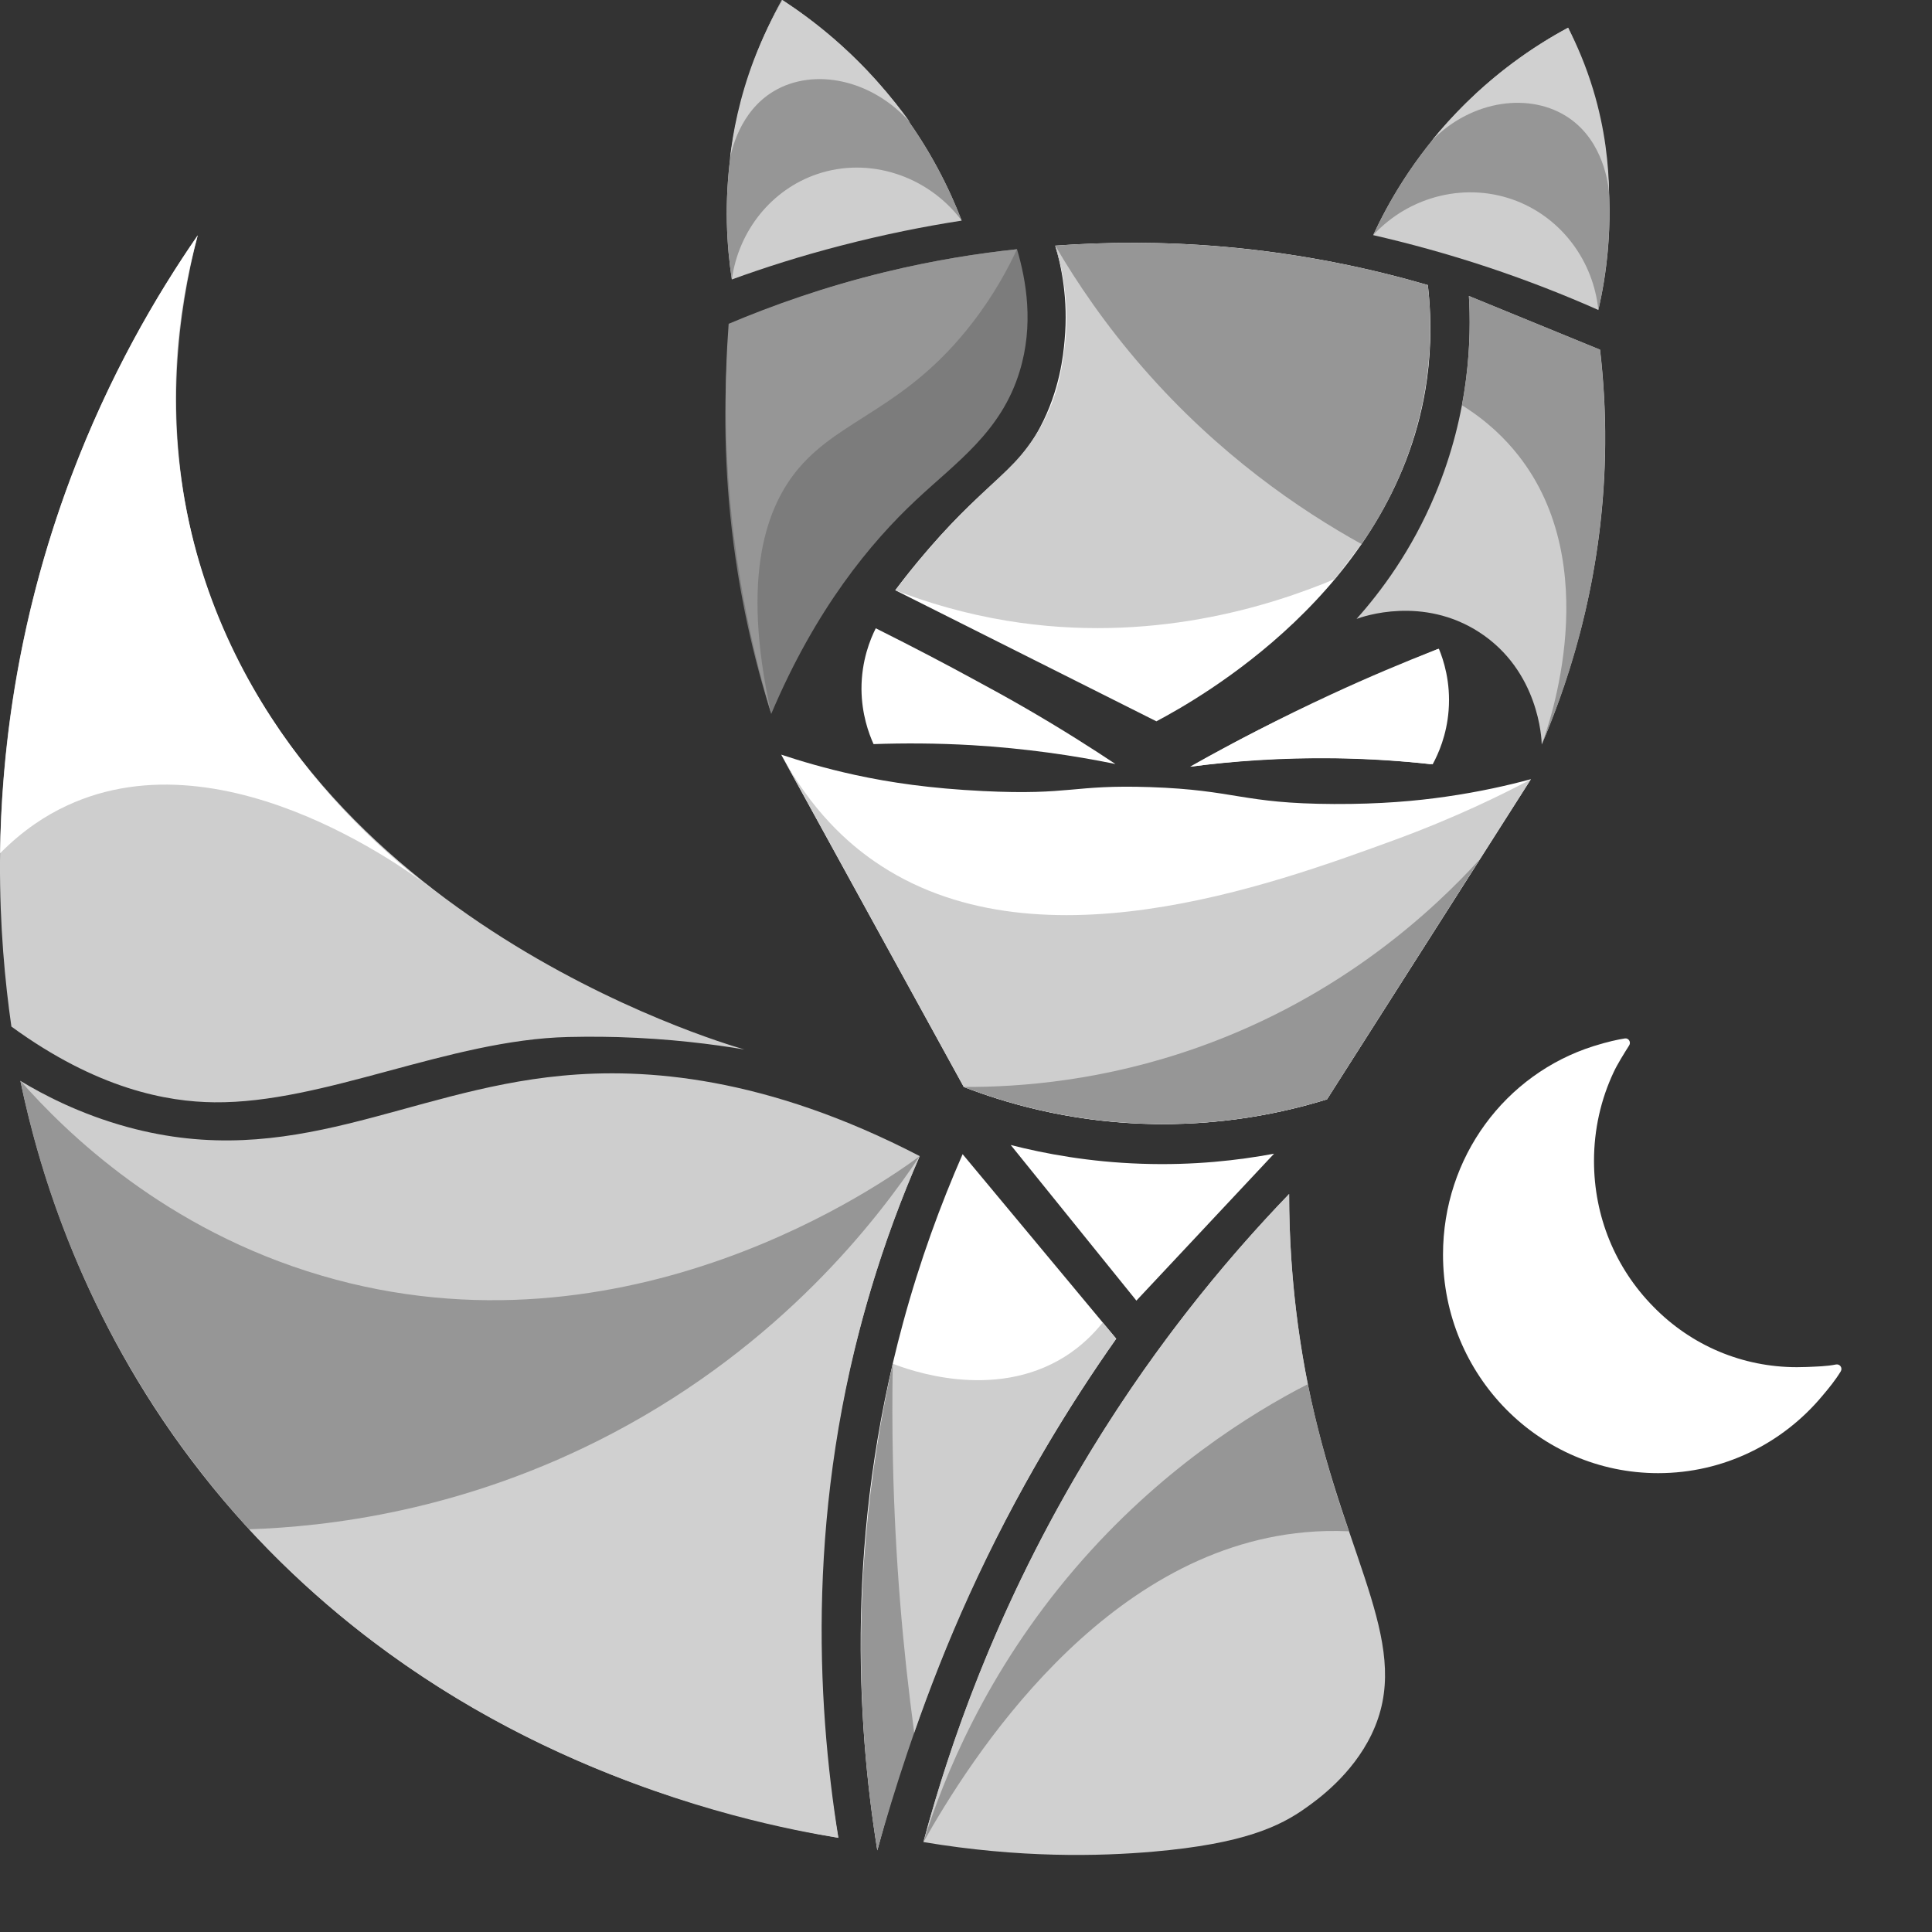 <svg width="20" height="20" viewBox="0 0 20 20" fill="none" xmlns="http://www.w3.org/2000/svg">
<rect x="0" y="0" width="20" height="20" fill="#333333" stroke="none"/>
<g clip-path="url(#clip0_5902_104)">
<path d="M18.704 14.151C18.67 14.152 18.636 14.153 18.602 14.153C18.041 14.153 17.512 13.932 17.116 13.527C16.719 13.124 16.501 12.589 16.501 12.018C16.501 11.693 16.572 11.379 16.706 11.096C16.742 11.018 16.815 10.901 16.865 10.822C16.887 10.788 16.859 10.743 16.82 10.75C16.749 10.761 16.641 10.784 16.495 10.83C15.583 11.119 14.938 11.977 14.938 12.988C14.938 14.238 15.935 15.25 17.165 15.25C17.845 15.25 18.454 14.941 18.863 14.452C18.934 14.368 18.998 14.29 19.055 14.197C19.077 14.161 19.047 14.118 19.007 14.125C18.908 14.145 18.807 14.146 18.704 14.151V14.151Z" fill="white"/>
</g>
<path d="M2.047 2.436C1.481 3.255 0.643 4.69 0.236 6.661C-0.104 8.31 -0.014 9.71 0.118 10.627C1.007 11.275 1.731 11.406 2.219 11.411C3.357 11.423 4.647 10.764 5.881 10.735C6.136 10.728 6.399 10.736 6.399 10.736C6.935 10.752 7.382 10.81 7.706 10.864C7.421 10.784 2.915 9.438 1.986 5.538C1.695 4.316 1.844 3.217 2.047 2.436Z" fill="#CECECE"/>
<path d="M0.211 11.189C0.415 12.157 0.872 13.645 1.98 15.114C4.314 18.208 7.768 18.878 8.678 19.025C8.526 18.157 8.404 16.914 8.579 15.442C8.755 13.962 9.168 12.778 9.521 11.968C7.926 11.14 6.675 11.053 5.814 11.136C4.195 11.29 3.028 12.131 1.323 11.668C0.829 11.533 0.449 11.333 0.211 11.189L0.211 11.189Z" fill="#CECECE"/>
<path d="M2.579 15.831C3.327 15.807 4.38 15.68 5.538 15.212C7.762 14.314 9.012 12.713 9.521 11.968C9.336 12.391 9.163 12.852 9.014 13.352C8.351 15.574 8.449 17.591 8.679 19.025C7.195 18.765 5.146 18.145 3.337 16.567C3.06 16.326 2.808 16.079 2.579 15.831Z" fill="#D0D0D0"/>
<path d="M2.047 2.436C1.617 3.058 1.13 3.89 0.738 4.932C0.152 6.488 0.015 7.88 0.001 8.833C0.24 8.591 0.48 8.438 0.692 8.34C2.365 7.559 4.373 9.121 4.524 9.242C4.062 8.904 2.337 7.557 1.911 5.177C1.704 4.015 1.882 3.035 2.047 2.436L2.047 2.436Z" fill="white"/>
<path d="M0.211 11.188C0.686 11.727 1.712 12.73 3.328 13.205C6.501 14.139 9.175 12.224 9.521 11.968C9.082 12.625 8.094 13.913 6.345 14.835C4.79 15.655 3.354 15.805 2.579 15.831C2.133 15.344 1.58 14.64 1.098 13.704C0.599 12.736 0.346 11.848 0.211 11.188H0.211Z" fill="#969696"/>
<path d="M8.094 5.72205e-06C7.91 0.332 7.669 0.866 7.569 1.562C7.492 2.101 7.525 2.562 7.576 2.893C7.917 2.769 8.293 2.649 8.704 2.543C9.151 2.427 9.571 2.343 9.955 2.284C9.832 1.963 9.626 1.531 9.28 1.085C8.864 0.548 8.413 0.205 8.094 5.72205e-06L8.094 5.72205e-06Z" fill="#CECECE"/>
<path d="M16.233 0.287C15.923 0.454 15.485 0.736 15.057 1.189C14.622 1.65 14.364 2.112 14.215 2.434C14.582 2.518 14.98 2.626 15.402 2.766C15.822 2.906 16.204 3.057 16.546 3.209C16.625 2.868 16.705 2.342 16.635 1.706C16.566 1.085 16.381 0.599 16.233 0.287H16.233Z" fill="#CECECE"/>
<path d="M7.554 3.357C7.502 3.902 7.483 4.575 7.56 5.338C7.642 6.151 7.811 6.845 7.984 7.39C8.446 6.296 9.019 5.611 9.48 5.179C9.9 4.784 10.366 4.47 10.556 3.842C10.703 3.361 10.624 2.903 10.528 2.58C10.134 2.621 9.694 2.69 9.22 2.803C8.574 2.957 8.016 3.157 7.554 3.357Z" fill="#7C7C7C"/>
<path d="M10.924 2.543C10.986 2.751 11.06 3.096 11.021 3.52C11.007 3.681 10.97 4.039 10.768 4.422C10.512 4.906 10.241 4.958 9.622 5.672C9.463 5.855 9.342 6.011 9.268 6.11C10.169 6.562 11.07 7.014 11.971 7.467C12.407 7.235 14.407 6.117 14.756 4.031C14.806 3.73 14.829 3.368 14.781 2.951C14.211 2.785 13.506 2.629 12.689 2.556C12.027 2.497 11.431 2.506 10.924 2.543L10.924 2.543Z" fill="white"/>
<path d="M16.564 3.62C16.599 3.923 16.62 4.25 16.617 4.599C16.607 5.884 16.282 6.949 15.96 7.707C15.959 7.647 15.93 6.946 15.315 6.546C14.729 6.165 14.109 6.382 14.043 6.407C14.29 6.13 14.613 5.703 14.857 5.118C15.216 4.263 15.231 3.495 15.206 3.064C15.659 3.249 16.111 3.435 16.564 3.62V3.62Z" fill="#CECECE"/>
<path d="M8.087 7.812C8.717 8.959 9.347 10.105 9.977 11.252C10.388 11.411 11.017 11.599 11.803 11.632C12.632 11.666 13.305 11.514 13.737 11.38C14.441 10.275 15.145 9.171 15.848 8.066C15.619 8.128 15.319 8.197 14.962 8.248C14.662 8.291 14.293 8.325 13.81 8.323C12.849 8.319 12.799 8.178 11.903 8.148C11.096 8.121 11.092 8.234 10.176 8.189C9.631 8.162 9.22 8.102 8.851 8.022C8.54 7.954 8.28 7.876 8.087 7.812L8.087 7.812Z" fill="white"/>
<path d="M9.965 11.948C10.495 12.585 11.025 13.222 11.555 13.858C11.064 14.555 10.524 15.434 10.036 16.496C9.588 17.473 9.287 18.38 9.082 19.155C8.867 17.813 8.757 15.874 9.348 13.695C9.523 13.049 9.738 12.466 9.965 11.948L9.965 11.948Z" fill="white"/>
<path d="M13.345 12.36C12.674 13.057 11.874 14.018 11.143 15.27C10.301 16.709 9.831 18.051 9.559 19.069C10.558 19.236 11.378 19.217 11.941 19.168C12.868 19.087 13.248 18.909 13.521 18.713C13.638 18.63 13.996 18.374 14.198 17.955C14.632 17.053 13.952 16.214 13.573 14.492C13.465 14.001 13.346 13.276 13.345 12.36H13.345Z" fill="#D0D0D0"/>
<path d="M11.547 7.909C11.316 7.755 11.001 7.553 10.617 7.331C10.411 7.212 10.249 7.124 10.073 7.029C9.813 6.887 9.472 6.707 9.066 6.504C9.009 6.616 8.917 6.84 8.918 7.134C8.92 7.393 8.993 7.592 9.043 7.703C9.357 7.692 9.698 7.693 10.062 7.714C10.614 7.747 11.112 7.82 11.547 7.909L11.547 7.909Z" fill="white"/>
<path d="M12.329 7.936C12.77 7.684 13.255 7.431 13.783 7.187C14.163 7.011 14.531 6.856 14.885 6.718C14.933 6.834 15.016 7.076 14.983 7.385C14.957 7.626 14.87 7.807 14.811 7.911C14.498 7.875 14.155 7.851 13.785 7.847C13.245 7.841 12.755 7.878 12.329 7.936Z" fill="white"/>
<path d="M10.463 11.853C10.819 11.944 11.277 12.029 11.814 12.047C12.357 12.066 12.825 12.011 13.189 11.943C12.714 12.45 12.239 12.957 11.764 13.464C11.33 12.927 10.897 12.39 10.463 11.853Z" fill="white"/>
<path d="M12.319 7.937C12.56 7.8 12.889 7.622 13.288 7.428C13.502 7.324 13.669 7.248 13.852 7.166C14.122 7.043 14.475 6.888 14.895 6.715C14.943 6.831 15.019 7.06 14.996 7.354C14.976 7.612 14.889 7.805 14.831 7.912C14.518 7.878 14.178 7.855 13.814 7.85C13.261 7.843 12.759 7.88 12.319 7.937L12.319 7.937Z" fill="white"/>
<path d="M7.984 7.39C7.731 6.537 7.524 5.486 7.513 4.281C7.51 3.956 7.521 3.646 7.543 3.352C7.995 3.161 8.535 2.969 9.156 2.818C9.655 2.697 10.117 2.624 10.528 2.58C10.443 2.763 10.296 3.045 10.061 3.348C9.382 4.226 8.711 4.327 8.271 4.844C7.944 5.229 7.661 5.942 7.984 7.39L7.984 7.39Z" fill="#969696"/>
<path d="M14.094 5.632C13.703 5.544 13.036 5.336 12.381 4.811C11.361 3.994 11.027 2.935 10.924 2.543C11.452 2.504 12.082 2.496 12.787 2.566C13.564 2.642 14.236 2.792 14.781 2.951C14.813 3.234 14.824 3.607 14.752 4.035C14.627 4.78 14.309 5.325 14.094 5.632V5.632Z" fill="#969696"/>
<path d="M15.206 3.064C15.659 3.249 16.111 3.435 16.563 3.62C16.616 4.077 16.64 4.632 16.583 5.257C16.49 6.288 16.211 7.123 15.96 7.707C16.036 7.503 16.618 5.855 15.716 4.712C15.587 4.548 15.402 4.362 15.134 4.195C15.157 4.071 15.177 3.937 15.191 3.794C15.218 3.525 15.219 3.279 15.206 3.064L15.206 3.064Z" fill="#969696"/>
<path d="M14.215 2.434C14.359 2.123 14.594 1.703 14.974 1.279C15.427 0.773 15.903 0.465 16.233 0.287C16.373 0.583 16.53 1.001 16.61 1.52C16.719 2.236 16.632 2.833 16.546 3.209C16.494 2.701 16.168 2.264 15.701 2.081C15.19 1.881 14.597 2.021 14.215 2.434Z" fill="#969696"/>
<path d="M7.576 2.893C7.525 2.558 7.49 2.082 7.575 1.523C7.678 0.845 7.914 0.326 8.094 5.72205e-06C8.378 0.182 8.742 0.458 9.095 0.86C9.56 1.39 9.815 1.92 9.956 2.284C9.602 1.814 8.994 1.621 8.46 1.802C7.989 1.961 7.646 2.386 7.576 2.893H7.576Z" fill="#969696"/>
<path d="M11.048 16.279C10.142 17.358 9.741 18.441 9.559 19.07C10.042 18.212 11.408 16.051 13.51 15.862C13.656 15.848 13.807 15.845 13.965 15.852C13.862 15.563 13.763 15.249 13.675 14.911C13.622 14.71 13.577 14.516 13.538 14.328C12.951 14.616 11.954 15.199 11.048 16.279V16.279Z" fill="#969696"/>
<path d="M9.242 14.116C9 15.197 8.836 16.533 8.95 18.046C8.979 18.434 9.025 18.804 9.082 19.155C9.172 18.831 9.275 18.494 9.392 18.146C9.552 17.672 9.721 17.229 9.894 16.817C9.677 15.917 9.459 15.016 9.242 14.116V14.116Z" fill="#969696"/>
<path d="M9.977 11.252C9.347 10.105 8.717 8.959 8.087 7.812C8.408 8.402 8.781 8.729 9.047 8.913C10.694 10.06 13.148 9.166 14.421 8.701C15.063 8.467 15.559 8.221 15.846 8.069C15.143 9.173 14.44 10.276 13.737 11.38C13.314 11.511 12.663 11.659 11.861 11.634C11.045 11.608 10.394 11.413 9.977 11.252H9.977Z" fill="#CECECE"/>
<path d="M10.924 2.543C10.995 2.769 11.083 3.159 11.016 3.635C10.994 3.794 10.952 4.157 10.71 4.522C10.521 4.809 10.375 4.901 10.031 5.238C9.833 5.433 9.561 5.721 9.268 6.11C9.599 6.238 9.986 6.354 10.424 6.426C11.909 6.67 13.148 6.275 13.819 5.994C13.911 5.874 14.003 5.753 14.094 5.632C13.461 5.281 12.618 4.71 11.832 3.808C11.447 3.366 11.151 2.932 10.924 2.543L10.924 2.543Z" fill="#CECECE"/>
<path d="M11.023 14.044C10.281 14.51 9.391 14.175 9.242 14.117C9.236 14.449 9.236 14.79 9.244 15.14C9.266 16.139 9.347 17.074 9.464 17.937C9.777 17.035 10.216 16.018 10.842 14.96C11.076 14.565 11.316 14.198 11.555 13.859C11.509 13.803 11.462 13.747 11.415 13.691C11.316 13.815 11.188 13.94 11.023 14.044Z" fill="#CECECE"/>
<path d="M9.559 19.069C9.765 18.412 10.2 17.319 11.132 16.233C12.003 15.218 12.941 14.637 13.538 14.328C13.463 13.945 13.401 13.519 13.369 13.053C13.352 12.811 13.345 12.58 13.345 12.36C12.755 12.972 12.105 13.748 11.49 14.704C10.437 16.339 9.874 17.899 9.559 19.069V19.069Z" fill="#CECECE"/>
<path d="M8.1 5.72205e-06C7.999 0.174 7.895 0.382 7.803 0.623C7.655 1.014 7.586 1.37 7.555 1.653C7.57 1.569 7.654 1.155 8.012 0.943C8.421 0.7 9.026 0.816 9.426 1.272C9.231 1.001 8.965 0.687 8.609 0.382C8.434 0.232 8.262 0.106 8.1 5.72205e-06L8.1 5.72205e-06Z" fill="#D0D0D0"/>
<path d="M16.233 0.287C16.324 0.464 16.417 0.679 16.493 0.93C16.618 1.344 16.653 1.713 16.657 1.994C16.65 1.921 16.605 1.468 16.24 1.22C15.847 0.953 15.242 1.029 14.825 1.452C15.023 1.209 15.295 0.924 15.658 0.653C15.859 0.503 16.054 0.383 16.233 0.287H16.233Z" fill="#D0D0D0"/>
<path d="M13.737 11.38C14.264 10.552 14.792 9.723 15.319 8.895C14.852 9.407 13.897 10.312 12.403 10.842C11.434 11.186 10.571 11.255 9.977 11.252C10.42 11.422 11.123 11.629 12.003 11.635C12.728 11.64 13.324 11.507 13.737 11.38Z" fill="#969696"/>
<defs>
<clipPath id="clip0_5902_104">
<rect width="6" height="6" fill="white" transform="translate(14 10)"/>
</clipPath>
</defs>
</svg>
